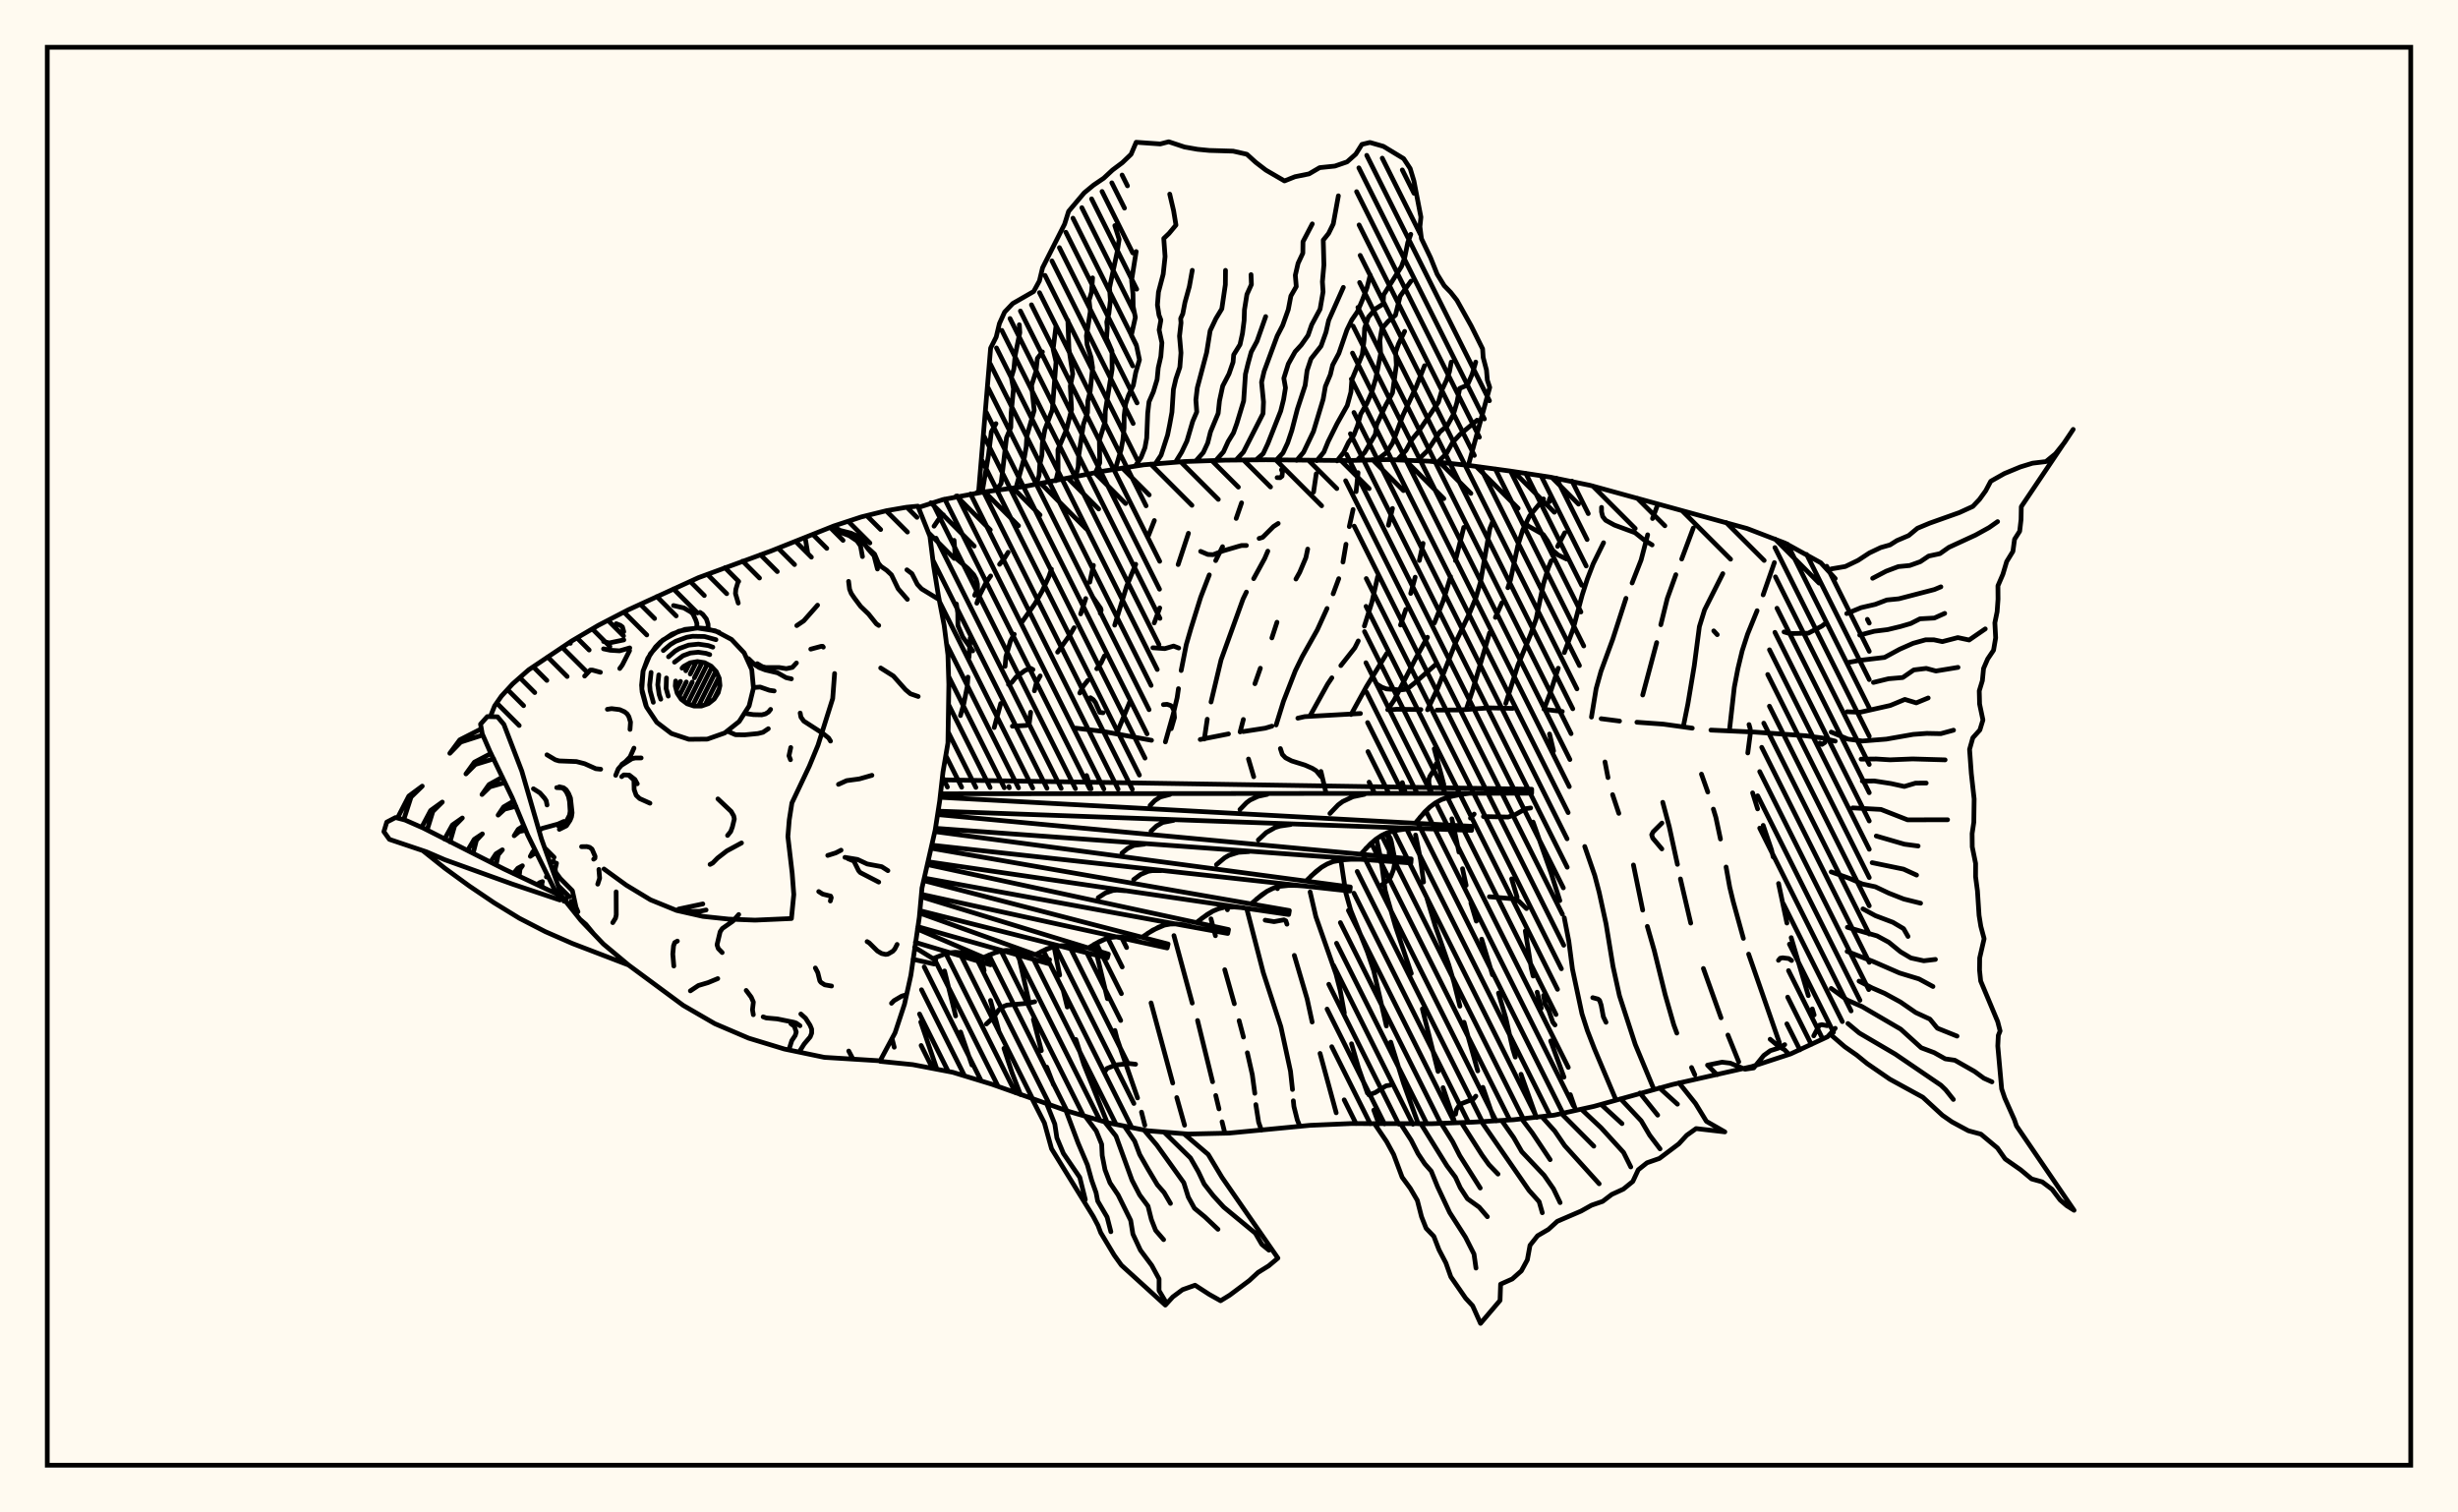 <svg xmlns="http://www.w3.org/2000/svg" width="520" height="320"><rect x="0" y="0" width="520" height="320" fill="floralwhite"/><rect x="10" y="10" width="500" height="300" stroke="black" stroke-width="1" fill="none"/><path stroke="black" stroke-width="1" fill="none" stroke-linecap="round" stroke-linejoin="round" d="
M 194.29 107.37 199.53 105.69 208 104.11 216.55 102.96 233.47 99.67 241.98 98.34 250.58 97.65 259.19 97.36 267.81 97.28 285.05 97.44 293.67 97.24 302.28 97.57 310.85 98.49 319.39 99.65 327.91 100.94 336.36 102.68 369.6 111.82 377.65 114.91 385.2 119.07 388.25 122.4 
M 388.25 217.56 386.64 219.35 378.82 222.98 370.63 225.66 353.81 229.46 337.21 234.08 328.79 235.94 320.22 236.91 311.62 237.42 303.01 237.74 285.77 237.72 277.16 238.09 259.99 239.74 251.38 239.94 242.79 239.24 234.34 237.54 226.06 235.14 209.8 229.39 201.56 226.87 193.1 225.25 186.19 224.55 
M 214.17 153.65 217.14 153.48 
M 227.5 154.05 233.22 154.73 243.61 156.63 
M 253.91 156.46 259.89 155.28 
M 263 154.78 267.68 154.06 269.07 153.64 
M 274.56 151.95 276.02 151.62 287.81 150.96 
M 293.95 150.18 295.52 150.06 300.6 150.13 
M 304.01 150.24 308.89 150.21 315 149.77 320.01 149.88 
M 326.78 150.09 330.51 150.54 
M 338.73 152.06 342.62 152.56 
M 346.29 152.81 351.88 153.21 358.01 154.06 
M 361.95 154.47 371.16 154.89 382.08 155.68 385.58 156.15 388.25 156.81 
M 188.71 219.73 189.18 221.57 
M 194.79 216.23 198.21 226.23 
M 199.58 108.92 198.48 110.02 197.6 111.33 
M 199.82 205.43 202.17 214.95 
M 203.22 218.35 205.61 225.33 
M 207.77 203.41 208.19 205.35 
M 209.54 211.67 211.39 218.42 
M 212.39 221.81 214.11 227.01 215.9 231.61 
M 213.28 116.85 212.44 118.2 211.46 119.4 
M 209.58 121.86 208.67 123.13 207.21 126 206.65 127.62 
M 205.26 134.96 205 139.08 
M 204.77 143.26 204.62 145.31 203.87 148.99 203.19 151.4 
M 215.53 202.41 217.77 212.32 
M 218.62 215.68 220.31 222.29 
M 221.44 225.77 222.88 229.5 
M 222.44 120.42 221.88 122.04 220.51 124.99 218.94 127.74 216.25 131.54 
M 214.57 134.19 213.78 135.59 212.8 138.96 212.63 140.98 
M 211.71 148.84 210.33 153.93 
M 213.43 166.41 213.51 166.68 
M 222.99 200.3 224.18 206.32 
M 224.96 209.68 225.79 213.07 
M 227.6 219.93 229.31 225.26 234.23 237.51 
M 231.32 119.61 230.55 123.17 
M 229.69 126.64 228.62 129.89 
M 227.24 132.81 226.44 134.18 223.74 137.98 
M 220.06 143.01 219.27 144.41 218.83 146.16 
M 218.04 150.69 217.69 153.46 
M 231.51 199.79 234.28 211.3 
M 235.87 218.02 236.31 219.74 240.65 232.3 
M 241.49 235.3 242.19 238.07 
M 244.21 110.13 242.97 113.31 
M 240.27 119.38 238.36 124 235.82 132.27 
M 233.65 138.76 232.95 140.24 232.02 141.49 
M 230.13 143.96 229.17 145.18 228.43 146.63 
M 229.88 164.08 230.82 166.89 
M 243.51 212.19 248.1 229.15 
M 248.95 232.22 250.6 238.07 
M 251.42 112.83 249.24 119.45 
M 245.35 128.63 244.18 131.8 
M 239.02 148.47 236.22 155.26 
M 248.35 197.95 252.22 212.23 
M 253.35 215.92 256.53 228.88 
M 257.2 231.78 257.88 234.62 
M 258.53 237.35 259.13 239.76 
M 262.66 106.39 261.52 109.69 
M 258.64 115.66 257.18 118.61 
M 255.83 121.63 254.01 126.36 251.94 133 250.96 136.39 249.88 141.87 
M 249.31 145.7 249.03 147.62 248.18 151.17 246.54 156.97 
M 256.19 194.41 257.13 197.98 
M 259.1 205.17 261.13 212.37 
M 262.14 215.95 263.06 219.42 
M 263.88 222.74 264.93 227.39 265.46 231.32 
M 265.68 233.71 266.27 237.44 266.86 239.12 
M 268.21 116.61 267.55 118.16 265.22 122.43 
M 263.68 125.27 262.97 126.74 258.32 139.62 256.2 148.53 
M 255.4 152.17 254.78 156.37 
M 263.73 192.17 267.25 205.78 270.97 217.22 273.01 226.65 273.43 230.51 
M 273.61 232.9 273.73 234.1 274.44 236.93 275 238.31 
M 278.46 100.24 277.89 104.11 
M 276.65 116.17 276.26 118 274.95 121.1 274.16 122.51 
M 270.15 131.65 269.07 134.97 
M 266.63 141.38 265.48 144.66 
M 263.04 152.22 262.35 154.86 
M 264.12 160.59 265.23 164.34 
M 270.18 187.67 270.26 188.02 
M 273.82 202.14 276.53 211.35 277.59 216.24 
M 279.26 222.88 282.68 235.44 
M 287.3 100 286.89 104.02 
M 286.25 107.8 285.45 111.42 
M 284.75 115.15 284.11 118.92 
M 283.22 122.43 282.03 125.64 
M 280.74 128.74 278.68 133.27 275.49 138.94 274.03 141.93 271.53 148.36 269.97 153.39 
M 277.16 188.72 278.37 193.93 282.64 206.11 283.54 209.61 284.4 214.32 
M 285.92 220.84 287.39 225.91 289.28 231.27 
M 290.63 234.87 291.7 237.79 
M 294.59 107.58 293.73 111.13 
M 291.44 122.06 290.22 127.44 288.64 132.46 
M 287.35 135.6 286.61 137.08 283.66 140.82 
M 281.76 143.41 280.86 144.75 277.12 151.5 
M 279.45 163.22 280.46 167.48 
M 283.66 181.94 284.69 188.82 285.74 192.55 289.29 201.43 290.62 205.39 293.3 217.08 
M 294.22 220.49 296.93 229.21 300.03 237.76 
M 301.06 114.97 300.27 118.59 
M 299.39 122.12 298.44 125.56 
M 297.41 128.94 296.28 132.24 
M 293.38 138.26 289.09 145.24 285.82 151.18 
M 291.2 177.48 292.21 182.14 293.05 188.43 295.21 195.98 298.57 205.96 
M 300.91 213.47 304.23 226.69 
M 305.28 230.12 307.8 237.56 
M 309.67 111.58 307.9 118.61 
M 306.88 122 305.34 127.06 303.45 131.82 
M 301.98 134.82 299.57 139.16 294.92 148.16 293.57 150.16 
M 296.67 165.58 297.3 167.69 
M 299.47 176.67 300.52 181.87 301.16 186.62 
M 301.88 190.07 303.62 195.87 306.46 204.02 307.57 207.75 308.85 212.89 
M 309.73 216.29 312.62 226.57 
M 313.72 230.06 316.16 237.15 
M 315.79 110.33 315.17 111.89 313.21 123.13 312.21 126.53 310.91 129.67 308.02 135.75 304.17 145.56 302 150.17 
M 303.42 158.43 305.45 165.99 
M 307.15 173.24 308.65 180.29 
M 309.4 183.8 310.17 187.32 
M 311.17 191.04 312.32 194.89 
M 313.45 198.7 315.74 206.25 
M 317.01 210.11 318.59 215.5 320.03 221.91 320.57 223.66 
M 321.78 227.29 325.01 236.36 
M 326.54 105.56 323.58 109.17 322.15 112.12 321.1 115.46 319.55 122.7 319 124.35 
M 317.74 127.53 316.36 130.63 
M 315.13 133.89 311.48 146.23 310.18 150.11 
M 319.79 185.95 320.96 189.85 
M 322.68 196.97 323.94 204.82 324.34 206.51 
M 325.19 209.92 326.06 213.31 
M 328.05 220.24 330.87 227.9 
M 332.21 231.6 333.36 234.93 
M 331.03 112.72 329.51 115.61 
M 328.16 118.66 327.52 120.23 326.5 123.62 324.96 131 323.77 134.32 321.11 140.77 318.55 148.83 
M 324.33 173.93 328.09 184.58 329.99 190.55 
M 330.93 194.18 331.89 199.12 332.66 205.04 334.67 214.49 335.81 218.04 337.31 221.91 341.87 232.73 
M 339.24 114.83 337.04 119.3 335.8 122.53 334.71 125.92 332.81 133.07 330.94 138.07 
M 329.65 141.38 327.95 146.62 326.64 150.04 
M 327.81 155.3 328.66 158.88 
M 335.26 179.1 337.38 185.24 338.32 188.83 339.77 195.48 341.24 204.48 342.6 210.66 345.95 220.99 349.82 230.3 
M 350.74 106.64 349.6 109.71 
M 348.57 113.15 347.18 118.49 345.28 123.35 
M 343.98 126.59 341.18 135.25 338.69 142.04 337.67 145.7 336.68 151.72 
M 339.54 161.21 340.18 164.52 
M 341.15 168.13 342.47 172.09 
M 345.56 183.01 347.52 192.56 
M 348.5 196 349.96 201.1 352.27 210.45 354.09 216.81 354.74 218.58 
M 357.85 225.86 358.55 227.41 
M 358.22 111.72 355.77 118.28 
M 354.53 121.59 352.72 126.63 351.35 132.18 
M 350.48 135.95 347.52 147.05 
M 351.76 169.75 353.14 174.93 354.87 182.88 
M 355.5 185.96 357.68 195.31 
M 360.36 204.91 364.09 215.34 
M 365.55 218.99 367.84 224.67 
M 364.47 121.37 360.61 129.03 359.51 132.58 358.43 140.85 357.08 148.94 356.1 153.79 
M 359.95 163.79 361.29 167.58 
M 362.47 171.19 363 172.94 363.97 177.52 
M 365.16 183.44 365.93 187.71 366.66 190.73 368.82 198.54 
M 369.93 201.87 376.43 220.58 
M 375.38 119.03 373 125.86 
M 371.72 129.21 369.71 134.16 368.57 137.68 367.66 141.46 366.9 145.41 365.86 154.62 
M 370.77 167.75 371.83 171.14 
M 373.01 174.63 374.77 179.81 375.12 181.3 
M 376.26 186.93 378.03 195.3 
M 378.93 198.38 382.56 210.65 
M 383.4 213.46 383.79 214.74 
M 213.35 144.83 214.03 144.4 214.98 143.23 216.85 141.85 218.02 141.4 218.53 141.67 
M 351.57 179.61 349.64 177.32 349.42 176.61 349.73 176 351.59 174.14 
M 336.95 211.08 338.07 211.38 338.4 211.66 338.73 212.65 339.19 215.11 339.76 216.29 
M 362.55 133.48 363.29 134.28 
M 293.89 180.63 293.89 177.89 293.69 177.16 293.18 176.33 
M 272.26 195.54 272.02 194.82 271.61 194.62 269.53 195 267.65 194.69 
M 326.55 210.61 326.85 212.38 327.65 213.8 328.49 216.25 328.97 216.86 
M 383.7 219.16 384.89 216.91 385.41 216.8 386.58 217.01 
M 206.19 125.95 206.8 124.57 206.78 123.56 206.52 122.55 206.01 121.62 204.76 120.27 202.42 118.27 202.05 117.32 201.84 114.32 
M 384.99 157.2 385.44 157.5 386.06 157.09 
M 240.24 225.17 238.9 225.02 235.99 225.33 234.17 226.07 233.7 226.79 
M 386.06 131.97 385.44 132.46 382.55 133.97 378.62 134.05 377.42 133.7 
M 205.79 137.71 203.68 134.79 202.65 132.35 202.62 129.68 202.32 127.78 
M 263.68 115.41 262.63 115.42 261.94 115.61 258.74 116.55 256.64 117.36 255.52 117.31 254 116.66 
M 231.12 126.26 232.84 128.7 232.96 129.1 232.76 129.75 
M 331.42 118.29 329.61 117.41 328.48 116.43 327.41 114.44 326.48 113.09 323.4 111.35 322.79 110.81 
M 294.06 229.6 293.24 229.73 290.93 231.17 289.6 231.66 
M 249.36 137.11 248.28 136.69 246.43 137.23 243.89 137.05 
M 311.08 173.1 311.87 172.24 
M 271.1 99.39 271.31 99.88 271.22 100.75 270.81 101.07 270.18 101.05 
M 247.78 154.18 248.47 151.82 248.33 150.29 247.95 149.52 247.64 149.26 246.9 149.02 246.12 149.08 
M 230.7 147.62 231.28 148.03 231.74 148.62 232.67 150.72 233.35 150.81 
M 279.51 164.36 278.45 163.07 277.63 162.56 276.06 161.87 273.25 160.99 271.96 160.33 271.28 159.62 270.87 158.38 
M 327.77 106.16 327.72 105.83 328.12 104.84 
M 291.99 187.47 293.69 186.18 294.22 185.48 294.82 183.93 295.07 182.53 295.07 181.73 294.34 178.07 294.13 177.34 293.7 176.7 
M 369.75 159.31 370.3 155.13 370.26 154.18 370.01 153.3 
M 259.67 192.49 259.63 191.9 
M 303.78 140.55 299.28 144.5 298.22 145.34 297.25 145.86 296.24 145.97 293.32 145.76 292.34 145.4 291.48 144.87 
M 379.02 203.22 378.43 202.81 377.14 202.65 376.61 202.74 376.24 203.18 
M 323.82 170.95 322.77 171.1 320.55 172.36 319.05 172.87 313.83 172.76 
M 302.83 167.75 302.29 165.72 302.3 164.8 302.49 164.25 303.44 162.77 303.86 161.55 
M 270.41 110.75 269.41 111.4 267.12 113.69 266.37 113.92 
M 307.93 235.73 308.1 234.79 308.73 233.83 309.06 233.56 311.73 232.51 312.22 231.92 
M 378.48 223.09 377.51 222.08 376.36 221.45 374.48 219.88 
M 349.51 115.29 347.82 114.24 345.91 112.71 341.53 111.09 339.69 110.08 339.06 109.29 338.81 108.28 338.81 107.35 
M 322.93 192.24 321.33 190.68 320.42 190.19 315.08 189.73 
M 218.91 211.94 217.42 212.27 213.03 212.65 212.01 213.06 211.25 213.73 210.19 215.23 208.67 216.65 
M 202.26 104.97 202.26 104.97 
M 207.01 104.26 209.57 73.65 210.75 71.3 211.43 68.46 212.53 66.03 214.25 64.22 218.68 61.67 219.89 59.44 220.56 56.66 225.22 47.42 226.07 44.71 229.37 40.8 231.34 39.17 233.49 37.71 235.36 35.97 237.43 34.42 239.28 32.65 240.36 30.1 245.46 30.46 247.25 29.99 250.61 31.11 253.34 31.59 255.82 31.83 260.88 31.98 263.78 32.64 265.69 34.37 267.8 35.99 271.74 38.28 273.96 37.39 276.93 36.79 279.18 35.47 282.4 35.14 284.98 34.25 286.82 32.61 288.12 30.55 289.81 30.14 292.66 30.96 296.95 33.56 298.33 35.66 299.12 38.28 300.6 45.93 300.39 47.96 300.71 50.49 302.64 54.52 304.04 58.01 305.53 60.44 306.89 61.84 308.21 63.52 311.25 68.97 313.65 73.81 313.77 75.63 314.47 78.29 314.65 80.41 315.16 81.97 310.63 98.47 
M 306.9 97.99 306.9 97.99 
M 206.49 104.34 207.91 103.39 209.12 96.31 209.72 91.37 210.7 89.63 
M 210.72 103.72 211.79 102.3 212.93 92.61 213.84 90.43 213.91 87.43 214.41 82.27 213.95 79.89 214.5 78.01 214.76 75.19 215.75 70.37 215.64 68.71 
M 214.95 103.17 216.72 96.71 217.1 94.55 217.24 92.25 218.79 86.81 218.23 81.54 219.17 78.58 219.46 75.82 220.53 74.45 
M 219.18 102.56 219.82 100.58 219.98 98.26 220.42 96.29 220.52 93.79 221.04 90.91 222.63 86.69 223.41 76.56 222.79 73.88 223.4 69.01 
M 223.37 101.71 223.85 99.75 223.81 95.15 225.62 90.89 226.69 86.67 226.43 81.68 226.94 79.1 226.13 73.76 225.91 67.77 
M 227.56 100.86 228.1 98.77 228.21 96.39 229.2 89.79 230.07 87.29 230.13 84.86 230.62 82.83 231.15 77.82 230.82 75.62 229.99 72.95 229.84 71.07 230.66 65.93 230.4 63.54 230.92 61.82 231.14 58.79 
M 231.75 100.01 232.66 97.94 232.58 93.14 233.78 89.27 233.83 87 235.28 78.08 235.24 74.26 234.09 71.58 234.25 69.35 234.14 68.13 234.59 66.31 234.91 63.54 234.72 60.9 236.32 53.43 236.76 50.64 235.84 47.73 
M 235.95 99.24 237.16 95.17 237.55 93.05 237.8 90.56 237.82 87.97 238.13 85.45 238.75 83.63 239.75 81.53 240.27 78.82 241.06 76.12 240.43 73.14 239.34 70.93 240.19 67.14 239.72 64.82 239.69 62.21 239.39 59.31 240.36 53.22 
M 240.17 98.61 241.41 96.76 242.22 94.72 242.59 92.68 242.8 87.44 243.08 85.02 244 82.9 244.79 80.29 245.03 77.83 245.58 75.42 245.81 72.54 245.22 69.81 245.59 67.71 245.19 66.67 244.86 64.52 245.08 61.8 246.08 58.01 246.48 54.28 246.2 50.45 247.3 49.4 248.78 47.62 248.28 44.57 247.46 41.07 
M 244.42 98.12 245.63 96.3 247.01 92.03 247.46 89.79 247.93 87.21 248.24 82.4 248.76 80.17 249.6 77.7 249.84 74.65 249.53 71.1 249.85 68.3 249.77 67.39 250.22 66.4 250.68 63.99 251.61 60.63 252.23 57.19 
M 248.68 97.79 249.99 95.66 251.1 93.32 252.32 89.15 253.18 87.15 252.99 84.61 253.29 82.06 255.27 74.6 256.01 69.98 257.23 67.4 258.48 65.34 259.23 60.23 259.26 57.2 
M 252.95 97.57 254.56 95.75 255.5 93.72 256.09 91.36 257.71 87.46 257.99 84.82 258.67 81.67 260 79.11 260.86 76.62 260.99 75.07 262.33 72.9 262.85 70.54 263.2 67.78 263.27 65.55 263.79 62.29 264.74 60.19 264.66 58.1 
M 257.22 97.42 258.83 95.6 259.82 93.42 260.95 91.58 261.65 89.62 263.1 84.82 263.48 79.16 264.04 76.87 264.7 74.47 265.92 72.21 267.76 66.98 
M 261.49 97.33 263.05 95.65 267.2 87.49 267.3 85.04 266.89 80.86 267.43 78.57 270.2 71.07 271.35 68.85 272.54 65.5 273.09 62.62 274.23 60.63 274.03 58.23 274.61 55.72 275.62 53.56 275.65 51.14 277.62 47.37 
M 265.76 97.27 267.23 95.98 268.2 93.91 270.94 86.96 271.55 84.52 271.95 82.05 271.6 80.03 272.55 76.99 273.99 74.41 275.29 72.99 276.72 70.96 277.49 68.72 279.27 65.4 279.9 61.74 279.76 59.61 280.08 56.05 279.94 50.8 281.07 49.39 282.06 47.37 283.14 41.43 
M 270.03 97.32 271.42 95.83 272.41 93.71 273.3 91.05 274.46 86.57 276.11 81.54 276.52 78.4 277.35 75.91 279.47 73.23 280.52 70.29 281.09 67.77 284.19 60.8 
M 274.31 97.41 275.77 95.69 277.87 91.28 279.92 84.47 280.39 81.77 281.44 79.26 281.93 77.23 283.24 74.77 284.95 69.8 285.99 67.67 287.16 65.97 288.29 63.29 289.21 60.83 289.88 58.18 
M 278.58 97.47 280.07 95.65 280.98 93.42 282.86 89.64 285.02 85.79 285.79 82.96 285.99 80.33 288.19 75.03 288.58 71.9 288.69 69.41 289.49 67.09 291.02 65.32 292.6 64.33 292.71 62.38 296.49 56.38 297.17 54.5 297.82 51.32 298.46 49.57 
M 282.85 97.52 284.23 95.77 285.3 93.57 286.42 92.05 287.19 90.06 287.84 87.64 289.17 85.34 290.14 83.16 291.05 80.09 292.09 74.82 291.91 72.04 292.35 69.53 293.62 68.04 295.22 66.67 296.21 62.65 298.49 59.49 
M 287.12 97.36 288.69 95.75 290.97 91.88 291.22 89.9 293.19 85.68 294.59 83.11 295.41 77.23 295.25 74.52 295.87 72.76 297.16 70.11 
M 291.39 97.23 293.34 95.74 294.62 93.71 296.74 87.99 299.62 81.79 301.37 77.37 
M 295.67 97.24 297.45 95.28 298.7 92.98 300.06 91.34 304.3 85.1 305.08 82.42 306.01 80.45 306.64 78.65 307.02 76.6 
M 299.94 97.35 301.96 95.4 304.6 91.39 306.16 90.08 307.44 87.77 308.21 85.2 308.81 82.18 310.44 81.47 311.45 79.16 312.2 76.6 
M 304.19 97.74 305.94 96.05 307.32 93.59 308.85 91.94 312.5 88.89 
M 199.3 165 324.04 166.98 324.03 167.83 198.96 167.95 
M 198.88 168.69 311.36 174.83 311.32 175.69 198.46 171.62 
M 198.35 172.34 298.55 181.73 298.48 182.58 197.9 175.25 
M 197.77 175.94 285.67 187.67 285.56 188.52 197.12 178.82 
M 196.98 179.46 272.77 192.65 272.63 193.49 196.33 182.33 
M 196.19 182.92 259.9 196.67 259.73 197.5 195.53 185.78 
M 195.41 186.31 247.12 199.73 246.92 200.57 194.93 189.22 
M 194.88 189.73 234.48 201.86 234.25 202.68 194.61 192.68 
M 194.57 193.18 222.04 203.05 221.78 203.87 194.17 196.07 
M 194.09 196.56 209.84 203.33 209.55 204.13 193.65 199.38 
M 193.49 200.42 197.95 203.17 197.62 203.96 193.15 202.96 
M 310.79 167.85 307.72 168.29 304.91 169.19 303.64 169.89 302.47 170.78 301.39 171.81 299.39 174.18 
M 299.34 175.26 296.32 175.48 293.52 176.17 292.25 176.78 291.06 177.57 289.95 178.52 287.87 180.73 
M 287.78 181.8 284.82 181.81 282.05 182.29 280.77 182.8 279.57 183.5 278.43 184.37 276.28 186.42 
M 276.15 187.48 273.26 187.27 270.53 187.55 269.26 187.97 268.04 188.58 266.89 189.36 264.68 191.24 
M 264.51 192.3 261.7 191.88 259.03 191.96 257.76 192.28 256.54 192.8 255.37 193.49 253.1 195.2 
M 252.89 196.26 250.19 195.63 248.87 195.48 247.58 195.51 246.32 195.74 243.92 196.77 241.61 198.3 
M 241.36 199.35 238.77 198.53 236.24 198.22 235 198.35 233.79 198.69 232.59 199.2 230.24 200.56 
M 229.95 201.6 227.49 200.58 225.05 200.08 223.84 200.13 222.63 200.37 221.43 200.79 219.05 201.98 
M 218.72 203 216.4 201.81 214.06 201.13 212.88 201.08 211.69 201.23 210.49 201.57 208.08 202.57 
M 207.71 203.58 205.49 202.31 203.24 201.56 202.09 201.48 200.93 201.59 199.75 201.89 197.37 202.82 
M 309.24 168.04 306.27 168.66 304.91 169.19 303.64 169.89 302.47 170.78 300.38 172.97 
M 288.66 168.06 286.21 168.57 284.04 169.59 283.08 170.31 281.35 172.12 
M 268.08 168.07 266.16 168.48 264.44 169.28 263.69 169.85 262.32 171.27 
M 247.51 168.09 245.45 168.63 244.29 169.39 243.3 170.43 
M 297.82 175.34 294.88 175.75 293.52 176.17 292.25 176.78 291.06 177.57 288.89 179.59 
M 273.05 174.45 270.8 174.77 269.75 175.09 267.86 176.16 266.2 177.72 
M 248.27 173.57 245.98 174.01 244.67 174.76 243.51 175.84 
M 286.29 181.77 283.4 181.97 282.05 182.29 280.77 182.8 279.57 183.5 277.34 185.36 
M 264.21 180.18 261.99 180.33 259.97 180.97 259.05 181.51 257.35 182.94 
M 242.12 178.6 239.86 178.87 238.54 179.52 237.35 180.51 
M 274.7 187.35 271.87 187.33 270.53 187.55 269.26 187.97 268.04 188.58 265.77 190.27 
M 245.63 184.21 243.79 184.2 242.92 184.34 241.31 185.01 239.83 186.11 
M 263.1 192.06 260.34 191.83 259.03 191.96 257.76 192.28 256.54 192.8 254.23 194.31 
M 238.09 188.47 236.3 188.32 235.44 188.4 233.83 188.95 232.33 189.93 
M 251.54 195.91 248.87 195.48 247.58 195.51 246.32 195.74 245.11 196.16 242.76 197.5 
M 240.06 198.9 237.49 198.28 236.24 198.22 235 198.35 233.79 198.69 231.41 199.84 
M 228.72 201.05 226.27 200.24 225.05 200.08 223.84 200.13 222.63 200.37 220.24 201.35 
M 250.56 239.95 255.6 244.25 258.5 249.08 270.35 266.19 268.39 267.83 266.16 269.21 264.29 270.94 260.16 274.02 258.22 275.21 255.83 273.87 252.82 271.92 250.16 272.87 248.11 274.4 246.53 276.13 237.24 267.69 235.7 265.54 232.86 260.8 232.28 259.27 231.28 257.37 222.46 243.05 220.95 237.59 218.36 232.51 
M 246.3 239.56 251.85 245 253.52 247.92 254.75 250.51 256.69 253 258.88 255.39 265.57 260.91 266.94 263.28 268.45 264.51 
M 242.05 239.12 244.71 242.25 250.43 250.23 251.39 253.28 252.69 255.64 254.9 257.47 257.67 260.09 
M 237.87 238.27 240.04 241.44 241.11 244.28 242.85 247.33 244.84 250.67 246.27 252.31 247.62 254.62 
M 233.69 237.35 236.09 240.37 239.48 249.7 241.1 252.82 242.87 255.2 243.58 258.03 244.48 260.32 246.17 262.28 
M 229.59 236.17 231.92 239.29 233.06 242.09 233.18 244.48 233.77 247.5 234.82 250.26 236.54 252.82 239.2 258.21 239.67 261.1 241.26 264.51 243.66 267.73 245.21 270.59 245.2 273.06 246.75 275.67 
M 225.49 234.94 228.08 241.85 230.05 246.47 230.95 249.73 231.88 252.35 232.22 254.11 234.21 257.5 235.01 260.6 
M 221.45 233.57 223.15 237.83 223.59 240.75 224.97 244.04 228.43 249.11 229.6 253.81 
M 355.2 229.1 358.68 233.46 361 237.25 364.9 239.48 358.82 238.78 356.83 240.2 355.15 242.02 351.06 245.1 348.43 246.02 346.58 247.5 345.43 249.97 343.43 251.59 340.97 252.72 339.04 254.19 336.69 255 334.48 256.24 329.46 258.4 327.57 260.12 325.28 261.46 323.68 263.48 323.12 266.55 321.85 268.89 319.93 270.6 317.46 271.7 317.34 275.14 313.21 280 311.54 276.27 310.06 274.67 306.93 270.15 305.89 267.22 304.43 264.43 303.33 261.58 301.7 259.88 300.73 257.43 299.84 253.97 298.36 251.44 296.63 249.08 294.83 244.26 293.33 241.51 290.8 237.77 
M 351.06 230.17 354.87 233.62 
M 346.93 231.25 350.69 235.94 
M 342.84 232.48 347.2 237.13 349 240.19 351.19 243.08 
M 338.74 233.69 343.14 237.73 
M 334.6 234.74 338.71 238.6 343.47 243.83 345 246.9 
M 330.44 235.72 337.18 242.5 
M 326.2 236.28 328.92 239.31 331.01 242.38 338.31 250.46 
M 321.96 236.78 324.17 239.71 327.94 245.36 
M 317.7 237.09 320.23 240.69 321.94 243.67 326.66 248.66 328.64 251.52 330.05 254.45 
M 313.43 237.34 323.46 251.85 325.61 254.25 326.28 256.59 
M 309.16 237.52 313.54 244.39 314.98 246.4 316.91 248.41 
M 304.89 237.67 307.31 241.54 308.82 244.51 313.15 251.36 
M 300.62 237.81 306.11 246.66 307.9 249.06 308.93 251.3 310.44 253.62 312.93 255.41 314.66 257.43 
M 296.35 237.84 298.53 241.22 300 244.1 301.42 246.24 302.78 247.78 304.12 251.08 306.68 256.54 310.03 261.77 311.83 265.33 312.25 268.3 
M 387.4 120.37 390.38 119.86 393.08 118.56 395.46 117 397.87 115.85 399.84 115.29 401.3 114.37 403.79 113.31 405.64 111.77 408.22 110.69 414.49 108.46 417.36 107.15 418.76 105.67 420.08 103.84 421.15 101.82 424.04 100.19 427.42 98.79 429.99 98 432.83 97.66 434.84 96.02 436.75 93.63 438.59 90.85 427.61 107.2 427.56 109.92 427.27 112.4 426.19 114.09 425.84 116.66 424.52 118.82 423.72 121.5 422.67 123.94 422.69 126.78 422.5 129.42 422.02 131.77 422.19 134.95 421.74 137.58 420.5 139.42 419.63 141.43 419.38 144.01 418.72 146.17 418.79 148.96 419.5 152.33 418.85 154.45 417.36 156.1 416.67 158.55 417.04 163.67 417.64 169.04 417.57 173.97 417.21 176.37 417.24 179.18 417.95 182.69 417.94 185.47 418.34 188.49 418.68 193.68 419.05 195.98 419.75 198.61 418.81 202.69 418.78 205.26 419.02 207.56 422.62 216.15 423.13 218.13 422.75 219.07 422.64 221.31 423.46 230.39 424.11 232.31 426.16 236.92 426.6 238.22 438.78 256.07 437.22 255.09 435.84 253.9 434.12 251.63 432.04 250.06 429.79 249.43 427.49 247.51 424.2 245.21 422.57 242.89 419.07 239.96 416.42 239.24 412.93 237.36 410.92 235.96 406.78 232.15 399.8 228.33 394.99 225.02 392.82 223.25 390.27 221.47 387.4 218.99 
M 396.16 122.35 399.03 120.85 401.6 119.88 404 119.65 406.25 118.84 408.02 117.65 410.4 117.14 412.3 115.8 417.93 113.21 420.79 111.63 422.6 110.36 
M 390.68 129.82 393.74 128.56 396.72 127.87 399.16 126.94 401.7 126.69 409.23 124.73 410.6 124.16 
M 393.43 134.37 396.5 133.56 399.34 133.21 402.07 132.55 404.22 131.92 406.17 130.93 409.22 130.76 411.41 129.78 
M 390.72 140.22 393.33 139.73 398.69 139.09 401.89 137.36 404.72 136.11 407.4 135.36 409.09 135.36 410.91 135.75 414.19 134.9 416.58 135.41 419.99 133.06 
M 396.33 144.39 399.51 143.61 402.54 143.35 404.87 141.74 407.51 141.42 409.55 141.97 414.23 141.2 
M 390.77 150.59 393.5 150.7 399.9 149.26 402.98 147.98 405.39 148.71 407.92 147.67 
M 387.4 154.89 390.94 156.38 394.01 156.78 399.07 156.38 404.75 155.38 407.62 155.17 410.57 155.23 413.28 154.49 
M 393.72 160.62 396.93 160.58 399.85 160.76 404.62 160.57 411.5 160.77 
M 393.98 165.25 396.56 165.24 400.05 165.78 402.87 166.4 405.24 165.69 407.5 165.68 
M 391.94 170.93 397.93 171.26 403.56 173.46 412.02 173.44 
M 396.93 176.88 402.88 178.61 405.79 179 
M 396.06 182.52 402.7 183.89 405.46 185.15 
M 387.4 184.47 391.35 185.88 393.99 187.03 396.74 187.62 399.56 188.96 402.74 190.21 406.31 191.1 
M 394.11 192.3 396.75 193.74 400.45 195.14 402.71 196.48 403.65 198.13 
M 390.82 196.19 397.1 198.01 399.57 199.35 402.06 201.38 404.25 202.68 406.98 203.28 409.45 202.99 
M 390.77 201.3 396.27 203.43 401.87 205.87 405.97 207.12 408.93 208.72 
M 393.29 207.58 396.03 209.01 398.7 210.17 402.06 212.01 405.29 214.24 408.28 215.62 409.85 217.54 414.02 219.22 
M 387.4 209.13 390.79 211.59 393.93 212.97 402.11 217.75 406.44 221.68 409.18 222.71 411.53 224.03 413.55 224.32 417.72 226.69 419.69 228.13 421.41 228.9 
M 390.93 216.55 393.35 218.57 400.94 223.02 410.62 229.61 411.62 230.58 413.24 232.62 
M 377.57 221.02 376.16 221.78 374.52 222.3 373.13 223.31 371 225.95 369.15 226.22 366.05 224.94 364.31 224.73 361.23 225.36 363.25 227.39 
M 103.9 151.63 103.91 151.17 104.64 149.35 106.08 147.28 108.45 144.7 111.84 141.72 120.91 135.64 126.59 132.3 132.91 129.02 147.76 122.22 163.11 116.58 176.41 111.28 182.25 109.36 187.51 108.06 191.74 107.33 194.18 107.09 196.73 113.47 197.51 119.73 198.52 126.01 199.74 132.31 200.54 138.57 200.73 144.79 200.54 157.2 199.49 163.34 198.79 169.5 197.84 175.64 195.05 187.87 194.49 194.04 192.7 206.34 191.35 212.46 189.35 218.53 186.19 224.44 174.39 223.71 165.94 221.95 158.38 219.65 151.23 216.59 144.53 212.71 132.96 204.17 127.64 199.72 122.9 194.75 118.95 189.81 
M 176.56 142.5 176.16 147.8 173.05 157.67 171.22 162.1 167.53 169.89 166.97 173.47 166.68 177 167.59 184.76 167.93 189.26 167.43 194.34 159.73 194.68 154.13 194.46 148.71 193.89 143.14 192.63 137.62 190.38 132.51 187.29 127.78 183.86 
M 117.75 189.11 111.63 176.65 108.37 168.8 103.7 159.1 102.03 155.27 101.66 153.21 103.09 151.61 105.25 151.66 106.6 153.27 110.39 163.15 114.55 177.5 118.95 189.81 
M 118.45 190.42 108.48 187.08 94.1 181.9 90.2 180.22 82.38 177.59 81.21 175.96 81.82 173.94 83.68 172.97 85.67 173.49 89.51 175.18 106.66 183.88 118.73 189.58 
M 136.77 149.58 135.78 145.81 136.06 141.92 137.59 138.33 140.21 135.43 143.62 133.54 147.46 132.86 151.31 133.46 154.76 135.29 157.43 138.13 159.04 141.69 159.4 145.57 158.48 149.36 156.38 152.65 153.32 155.08 149.64 156.38 145.74 156.42 142.04 155.19 138.94 152.82 136.77 149.58 
M 136.63 149.25 135.85 146.42 135.73 144.96 136.03 142.04 137.04 139.29 138.69 136.87 139.73 135.83 142.15 134.17 144.91 133.16 147.82 132.86 149.29 132.98 152.11 133.76 
M 138.21 148.59 137.54 146.17 137.44 144.92 137.74 142.27 
M 140.33 137.64 141.86 136.34 142.94 135.69 145.29 134.83 146.53 134.62 149.04 134.67 151.46 135.34 
M 139.79 147.94 139.45 146.95 139.15 144.89 139.37 142.79 
M 141.43 138.96 142.82 137.75 143.72 137.21 145.68 136.49 147.75 136.28 149.82 136.58 150.8 136.92 
M 141.37 147.28 140.92 145.68 140.99 143.44 
M 142.69 140.1 144.5 138.73 146.06 138.16 147.72 137.99 149.36 138.23 150.15 138.5 
M 143.26 146.66 142.86 145.15 142.94 144.08 
M 144.29 141.37 144.63 141 145.99 140.24 147.53 139.97 149.07 140.21 150.45 140.94 151.52 142.08 152.16 143.5 152.31 145.06 151.94 146.57 151.1 147.89 149.88 148.86 148.4 149.38 146.84 149.39 145.36 148.9 144.12 147.96 143.26 146.66 
M 145.9 140.29 145.09 141.92 
M 143.96 144.17 143.07 145.96 
M 147.33 140.01 146.03 142.61 
M 145.19 144.29 143.68 147.3 
M 148.55 140.13 146.9 143.42 
M 146.45 144.31 144.49 148.24 
M 149.64 140.51 147.78 144.23 
M 147.73 144.32 145.43 148.92 
M 150.62 141.12 146.53 149.29 
M 151.45 142.01 147.76 149.39 
M 152.08 143.32 149.19 149.1 
M 152.13 145.78 151.06 147.91 
M 118.2 187.5 120.44 189.73 
M 115.26 179.42 117.22 181.38 
M 105.07 148.73 109.84 153.5 
M 107.36 145.89 110.77 149.3 
M 109.97 143.37 113.13 146.53 
M 112.8 141.07 115.69 143.96 
M 115.86 139 119.98 143.13 
M 118.93 136.95 123.97 141.98 
M 122.07 134.96 124.64 137.53 
M 125.3 133.06 129.03 136.79 
M 128.61 131.25 131.91 134.54 
M 131.99 129.5 136.83 134.34 
M 135.46 127.84 138.48 130.86 
M 138.96 126.21 143.05 130.31 
M 142.48 124.6 147.55 129.68 
M 146.01 123.01 149 126 
M 149.64 121.51 153.74 125.61 
M 153.36 120.1 156.27 123.02 
M 157.11 118.72 160.68 122.3 
M 160.89 117.37 164.44 120.93 
M 164.62 115.98 168.09 119.45 
M 168.29 114.52 171.65 117.88 
M 171.95 113.06 174.91 116.02 
M 175.62 111.59 178.35 114.33 
M 179.44 110.29 184.03 114.88 
M 183.36 109.09 186.31 112.04 
M 187.47 108.07 191.97 112.57 
M 191.85 107.32 193.99 109.46 
M 156.18 127.6 155.59 125.59 155.67 124.68 156.19 122.96 
M 184.46 164.04 181.79 164.8 179.12 165.16 177.38 165.95 
M 116.44 182.77 117.12 182.16 
M 188.6 212.27 189.14 211.71 190.77 210.75 191.79 210.46 
M 162.54 154.18 161.41 154.94 160.36 155.2 157.54 155.48 155.6 155.45 153.82 154.68 
M 168.56 132.36 170.03 131.36 172.96 128.04 
M 134.12 158.29 133.29 160.15 132.32 161.16 131.56 161.71 
M 127.69 135.73 128.89 136.03 131.97 135.39 
M 135.64 160.36 134.39 160.37 133.68 160.53 131.46 161.93 130.79 162.69 130.25 164.04 
M 179.55 222.37 180.46 224.09 
M 142.55 204.39 142.33 201.87 142.49 200.12 142.74 199.43 143.3 199.11 
M 163.78 146.19 162.79 146.05 160.81 145.36 159.39 145.47 
M 156.87 178.35 153.75 180.04 151.8 181.55 150.77 182.6 150.22 182.89 
M 166.97 221.87 167.51 220.17 168.24 219.07 168.45 218.36 168.06 217.15 167.31 216.59 
M 163.02 150.09 162.59 150.63 161.94 151.04 161.16 151.24 159.4 151.2 157.48 150.92 
M 123.03 179.14 124.14 179.12 124.74 179.27 125.24 179.65 125.9 181.18 125.86 181.58 125.59 181.78 
M 134.82 165.83 134.32 164.92 133.13 164 131.97 163.95 131.52 164.32 
M 114.02 175.73 114.69 175.27 118.05 174.35 119.28 173.8 
M 127.08 162.75 126.05 162.64 123.68 161.58 121.94 161.13 118.28 160.99 117.49 160.76 115.71 159.7 
M 198.68 126.86 194.97 124.6 194.07 123.63 192.93 121.38 191.86 120.56 
M 148.69 191.25 143.56 192.34 
M 159.37 214.69 159.19 213.63 159.38 212.01 158.92 210.97 157.86 209.55 
M 185.9 132.33 185.41 132 183.74 129.91 182.06 128.29 180.71 126.48 180.08 125.55 179.73 124.67 179.52 123 
M 112.85 166.89 114.22 167.76 115.18 168.85 115.55 169.41 115.73 170.32 
M 167.29 158.16 166.91 159.91 167.23 160.74 
M 149.83 133.23 149.79 132.04 149.43 130.95 148.66 129.97 148.1 129.57 
M 194.25 147.36 192.61 146.79 191.57 145.92 189 143.03 186.31 141.33 
M 151.88 169.03 154.68 171.68 155.22 172.63 155.35 173.28 154.94 174.97 154.58 175.94 153.92 176.76 
M 125.56 197.53 123.95 195.57 122.71 194.51 
M 121.57 193.09 121.08 191.89 120.81 190.71 
M 185.63 120.39 184.9 117.57 183.64 116.14 182.02 113.9 181.5 113.49 180.02 112.8 177.74 112.23 177.19 111.91 
M 191.96 126.81 190.01 124.57 188.59 121.62 187.57 120.66 186.39 119.84 185.85 119.2 185.02 117.24 183.6 115.94 
M 151.85 207.05 149.8 207.9 147.75 208.51 146.05 209.64 
M 131.96 133.65 131.68 132.65 131.25 132.31 130.36 131.96 
M 172.49 204.8 173 205.77 173.44 207.53 173.69 207.86 174.48 208.37 175.92 208.62 
M 137.5 169.94 135.32 168.96 134.59 168.27 134.16 167.07 134.11 165.04 133.13 164.12 
M 149.38 192.53 148.01 192.82 144.18 192.83 
M 118.33 175.47 119.83 174.72 120.6 173.56 120.9 172.83 121.03 171.97 120.69 168.86 120.29 167.89 119.78 167.1 119.23 166.68 118.32 166.47 
M 123.68 143.04 124.87 141.78 125.35 141.78 127.02 142.24 
M 152.78 201.54 151.95 200.69 151.69 199.9 152.35 197.13 152.81 196.45 155.04 194.89 156.28 193.49 
M 168.49 140.27 167.63 141.2 166.35 141.47 164.83 141.23 161.99 141.23 161.26 141.04 160.2 140.42 
M 169.24 217.02 168.46 216.47 167.93 216.29 164.45 215.58 162.08 215.37 161.45 215.14 
M 170.89 117.09 170.33 113.71 
M 126.45 187.07 126.86 185.8 126.7 183.95 
M 171.52 137.34 173.76 136.74 174.03 136.74 174.18 136.92 
M 185.9 186.63 182 184.62 181.64 184.21 180.64 182.18 179.38 181.67 
M 122.27 192.91 121.86 191.95 121.09 188.45 118.53 185.87 117.56 184.55 117.44 183.88 117.73 182.64 
M 173.2 188.63 174.04 189.17 175.72 189.59 175.86 189.92 175.66 190.63 
M 128.49 150.07 129.38 149.93 131.1 150.14 132.13 150.6 132.67 151.04 133.04 151.63 133.39 152.78 133.28 154.33 
M 189.79 199.82 189.29 200.8 188.87 201.27 187.83 201.87 187.36 201.93 186.51 201.74 185.62 201.21 183.87 199.48 183.44 199.22 
M 187.84 184.21 186.53 183.37 183.46 182.8 181.41 181.84 178.75 181.4 
M 127.68 137.28 129.13 137.58 131.08 137.7 133.23 137.08 
M 169.28 150.86 169.44 151.73 170.05 152.57 174.14 155.21 175.3 156.15 175.7 156.8 
M 131.11 141.44 131.66 140.68 133.19 137.66 
M 167.42 143.63 166.31 143.38 164.51 142.36 161.89 141.74 160.63 141.25 159.71 140.66 158.34 139.35 
M 120.67 136.12 120.5 135.91 
M 129.63 195.21 130.22 194.25 130.37 193.56 130.35 188.69 
M 147.39 132.87 147.44 131.96 147.21 131.23 146.61 129.93 146.2 129.51 144.69 128.63 142.49 128.12 
M 177.93 179.88 176.82 180.45 175.11 180.99 
M 169.05 222.59 170.13 220.88 171.4 219.38 171.71 218.6 171.71 217.74 171.37 216.92 170.42 215.43 169.42 214.54 
M 182.46 117.76 182.04 115.49 181.31 114.44 179.65 113.32 177.74 112.62 176.37 111.29 
M 118.12 174.72 119.38 174.13 119.84 173.74 120.5 172.44 120.62 171.63 120.49 169.58 120.27 168.52 119.85 167.61 119.38 166.98 118.88 166.69 117.77 166.64 
M 118.92 189.7 119.32 190.69 
M 115.77 185.05 115.59 185.54 115.96 185.42 
M 113.15 179.85 112.72 180.2 112.19 181.18 112.92 180.67 113.51 180.6 
M 110.82 174.69 109.63 175.46 108.78 176.82 109.83 175.94 111.21 175.65 
M 108.67 169.48 106.54 170.73 105.38 172.46 106.74 171.2 109.15 170.59 
M 106.29 164.43 103.45 166 101.97 168.1 103.65 166.47 106.82 165.57 
M 103.87 159.41 100.36 161.26 98.57 163.74 100.56 161.74 104.45 160.55 
M 101.84 154.2 97.27 156.53 95.16 159.38 97.47 157.01 102.13 155.51 
M 118.67 189.76 119.79 190.23 
M 113.63 187.15 114.15 186.75 114.76 186.53 114.62 186.95 114.72 187.69 
M 108.63 184.83 109.54 183.7 110.52 183.17 110.01 183.89 109.84 185.36 
M 103.8 182.35 104.93 180.64 106.28 179.8 105.4 180.84 104.96 182.96 
M 98.94 179.92 100.32 177.59 102.05 176.43 100.79 177.79 100.1 180.48 
M 94.04 177.54 95.71 174.54 97.81 173.07 96.18 174.73 95.2 178.13 
M 89.21 175.04 91.1 171.48 93.57 169.7 91.57 171.68 90.36 175.6 
M 84.09 173.08 86.49 168.43 89.33 166.33 86.96 168.63 85.41 173.42 
M 89.43 179.96 94.09 183.68 99.3 187.47 104.52 191 109.87 194.28 115.38 197.12 121.09 199.62 132.96 204.17 
M 196.43 112.71 201.87 118.15 
M 196.93 106.37 206.1 115.54 
M 202.34 104.95 209.5 112.11 
M 208.3 104.07 215.47 111.24 
M 214.32 103.25 220.03 108.96 
M 220.25 102.34 229.74 111.84 
M 225.93 101.19 232.43 107.69 
M 231.62 100.04 238.12 106.54 
M 237.43 99.02 243.12 104.71 
M 243.44 98.19 252.16 106.91 
M 249.79 97.71 257.74 105.66 
M 256.37 97.45 261.98 103.06 
M 263.06 97.31 268.79 103.03 
M 269.92 97.32 279.6 107.01 
M 276.88 97.45 282.81 103.37 
M 283.75 97.49 289.65 103.38 
M 290.35 97.24 296.9 103.8 
M 297.19 97.25 305.45 105.5 
M 304.55 97.78 311.17 104.39 
M 312.29 98.68 321.17 107.55 
M 320.22 99.77 328.83 108.38 
M 328.29 101 333.94 106.66 
M 336.95 102.82 345.94 111.81 
M 346.35 105.39 352.21 111.24 
M 355.88 108.08 366.11 118.31 
M 365.18 110.54 373.22 118.58 
M 375.51 114.03 384.84 123.37 
M 194.87 221.2 197.26 225.99 
M 194.53 214.54 200.59 226.67 
M 194.95 209.41 204.03 227.57 
M 195.52 204.57 207.58 228.69 
M 197.59 202.73 211.16 229.86 
M 200.12 201.8 214.83 231.21 
M 202.98 201.54 218.49 232.56 
M 206.68 202.96 222.09 233.79 
M 209.22 202.06 225.7 235.01 
M 211.79 201.22 229.22 236.06 
M 214.82 201.29 232.71 237.07 
M 199.37 164.41 200.43 166.52 
M 218.65 202.96 236.12 237.91 
M 200.09 159.86 203.44 166.56 
M 220.72 201.13 239.45 238.59 
M 200.6 154.9 206.45 166.6 
M 223.27 200.24 239.88 233.47 
M 200.71 149.14 209.46 166.63 
M 226.26 200.24 238.48 224.69 
M 200.68 143.1 212.46 166.67 
M 229.92 201.58 237.09 215.91 
M 200.24 136.24 215.47 166.7 
M 231.91 199.57 237.24 210.23 
M 198.77 127.32 218.48 166.74 
M 234.37 198.52 237.41 204.59 
M 197.36 118.51 221.49 166.78 
M 237.24 198.27 238.34 200.48 
M 198.03 113.87 224.5 166.81 
M 197.61 107.06 227.51 166.85 
M 199.87 105.6 230.52 166.88 
M 202.53 104.93 233.53 166.92 
M 205.32 104.51 236.54 166.96 
M 207.36 102.62 239.55 166.99 
M 207.79 97.49 241.04 163.99 
M 208.22 92.37 242.23 160.4 
M 208.65 87.24 242.66 155.27 
M 209.07 82.12 243.09 150.15 
M 284.37 232.7 286.88 237.74 
M 209.5 77 243.52 145.02 
M 281.74 221.46 289.89 237.77 
M 210.81 73.62 244.82 141.65 
M 280.75 213.5 292.9 237.8 
M 211.94 69.9 245.19 136.4 
M 281.11 208.25 295.91 237.84 
M 213.67 67.39 245.4 130.83 
M 282.09 204.21 298.91 237.87 
M 215.87 65.8 245.3 124.66 
M 282.75 199.57 301.86 237.77 
M 218.21 64.49 245.34 118.76 
M 283.56 195.2 304.8 237.68 
M 219.91 61.92 242.46 107.02 
M 285.26 192.63 307.74 237.57 
M 221.08 58.27 240.57 97.25 
M 286.43 188.98 310.67 237.45 
M 222.54 55.2 239.73 89.6 
M 287.12 184.38 313.6 237.34 
M 224.12 52.39 240.55 85.25 
M 288.14 180.43 316.51 237.17 
M 225.49 49.14 239.63 77.42 
M 290.11 178.38 319.4 236.96 
M 226.99 46.16 240.36 72.91 
M 292.29 176.76 322.29 236.76 
M 228.87 43.94 239.95 66.11 
M 289.64 165.48 290.7 167.61 
M 294.79 175.78 325.11 236.43 
M 230.93 42.08 240.48 61.19 
M 289.4 159.02 293.71 167.64 
M 297.57 175.36 327.92 236.05 
M 233.14 40.51 239.63 53.51 
M 289.32 152.88 296.72 167.68 
M 299.75 173.74 330.72 235.68 
M 235.21 38.68 237.89 44.03 
M 289.1 146.45 299.73 167.71 
M 301.65 171.56 332.84 233.94 
M 237.38 37.03 238.52 39.32 
M 288.97 140.22 302.74 167.75 
M 303.77 169.82 331.78 225.83 
M 288.67 133.63 305.75 167.79 
M 306.2 168.69 329.18 214.65 
M 288.99 128.29 308.76 167.82 
M 308.89 168.1 329.5 209.32 
M 289.04 122.41 330.32 204.97 
M 286.49 111.32 330.82 199.99 
M 284.67 101.71 330.54 193.43 
M 284.87 96.13 330.73 187.85 
M 285.68 91.77 331.55 183.49 
M 286.43 87.27 331.52 177.47 
M 285.88 80.2 331.75 171.93 
M 286.12 74.7 331.99 166.43 
M 286.25 68.98 332.12 160.7 
M 287.27 65.04 332.37 155.23 
M 287.63 59.77 332.73 149.96 
M 287.75 54.03 333.61 145.75 
M 287.52 47.59 311.91 96.36 
M 313.12 98.78 334.14 140.82 
M 286.99 40.55 312.97 92.5 
M 316.33 99.21 335.05 136.67 
M 287.47 35.51 314.03 88.64 
M 319.55 99.67 334.45 129.48 
M 378.02 216.62 380.78 222.13 
M 289.14 32.87 315.1 84.79 
M 322.77 100.13 334.62 123.83 
M 378.19 210.97 383.19 220.98 
M 292.42 33.46 300.49 49.58 
M 326.01 100.64 335.57 119.75 
M 378.37 205.36 385.61 219.84 
M 296.66 35.95 299.13 40.89 
M 329.26 101.15 335.76 114.15 
M 378.56 199.76 387.88 218.4 
M 332.57 101.79 336.01 108.67 
M 377.29 191.23 389.75 216.15 
M 372.27 175.21 391.61 213.89 
M 371.84 168.37 393.48 211.64 
M 372.27 163.25 395.34 209.38 
M 372.7 158.12 395.45 203.61 
M 373.13 153 395.45 197.63 
M 374.33 149.41 395.45 191.65 
M 373.97 142.71 395.45 185.67 
M 374.34 137.48 395.45 179.69 
M 375.49 133.79 395.45 173.7 
M 375.93 128.69 395.45 167.72 
M 375.6 122.05 395.45 161.74 
M 375.49 115.85 395.45 155.76 
M 378.11 115.1 395.45 149.77 
M 382.2 117.3 395.45 143.79 
M 386.45 119.81 395.45 137.81 
M 395.05 131.04 395.45 131.83 
"/></svg>